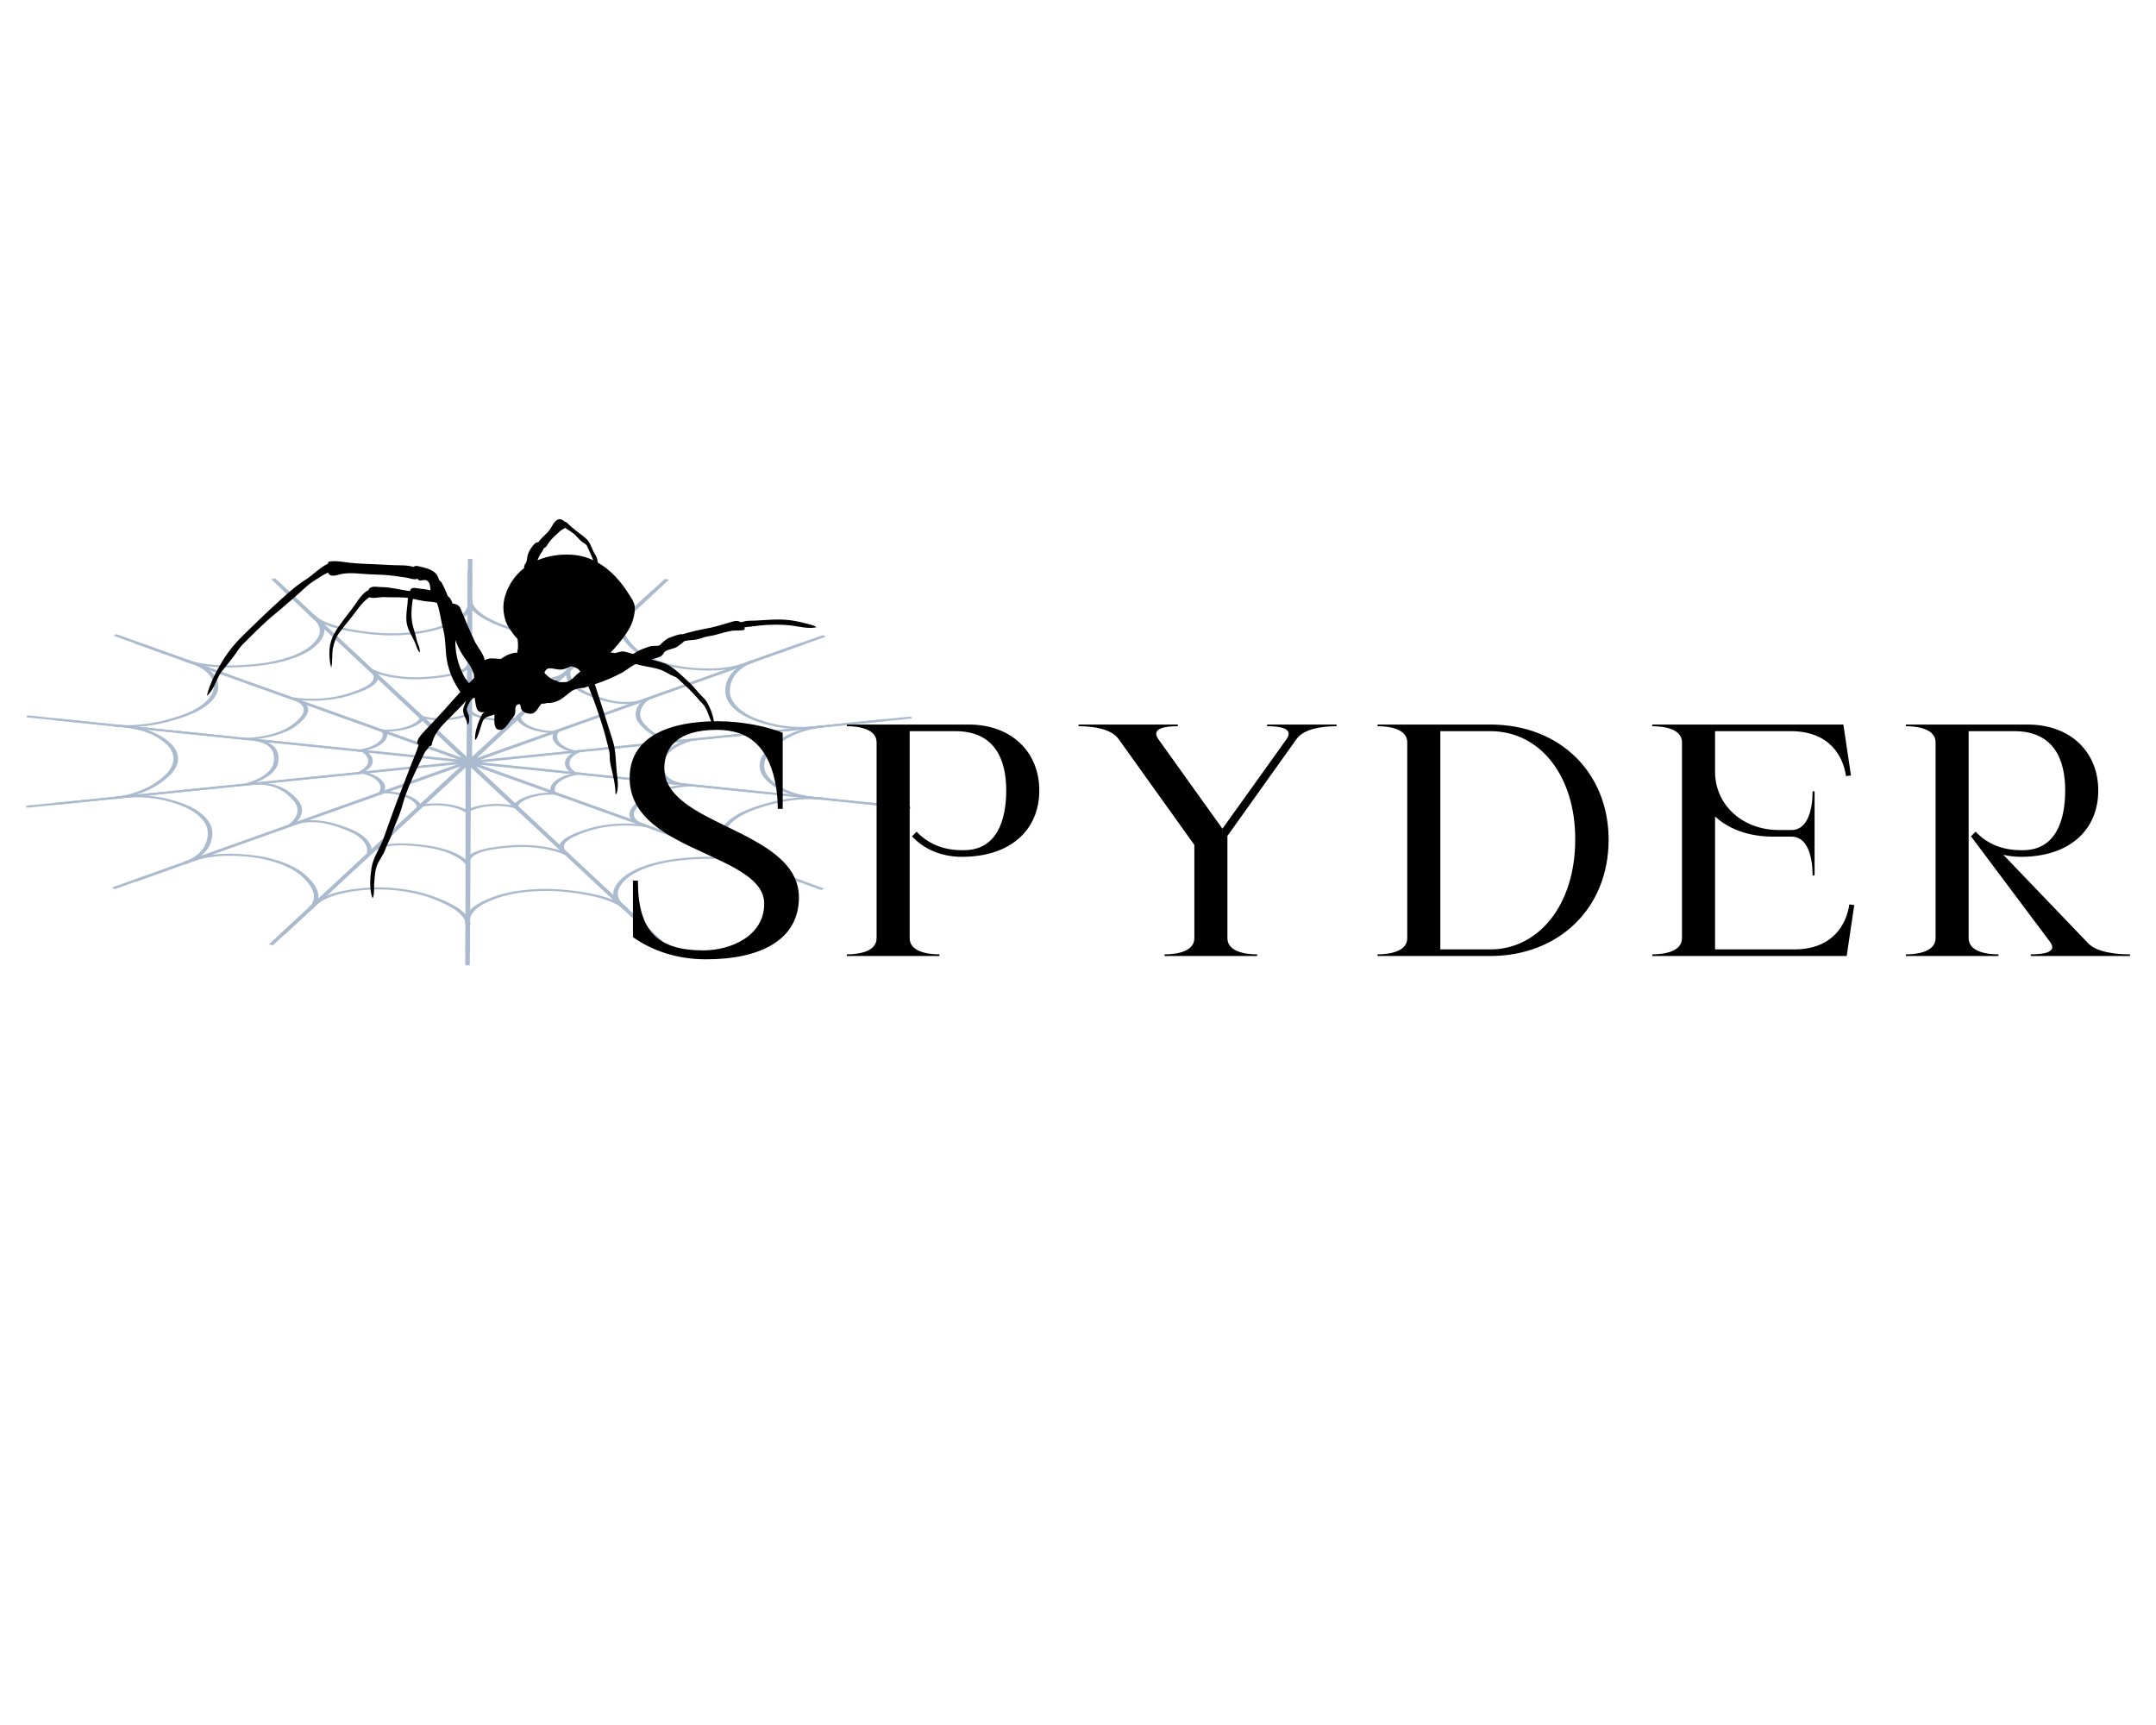 <?xml version="1.0" encoding="UTF-8" standalone="no" ?>
<!DOCTYPE svg PUBLIC "-//W3C//DTD SVG 1.1//EN" "http://www.w3.org/Graphics/SVG/1.1/DTD/svg11.dtd">
<svg xmlns="http://www.w3.org/2000/svg" xmlns:xlink="http://www.w3.org/1999/xlink" version="1.1" width="1280" height="1024" viewBox="0 0 1280 1024" xml:space="preserve">
<desc>Created with Fabric.js 5.3.0</desc>
<defs>
</defs>
<g transform="matrix(1 0 0 1 640 512)" id="background-logo"  >
<rect style="stroke: none; stroke-width: 0; stroke-dasharray: none; stroke-linecap: butt; stroke-dashoffset: 0; stroke-linejoin: miter; stroke-miterlimit: 4; fill: rgb(255,255,255); fill-opacity: 0; fill-rule: nonzero; opacity: 1;"  paint-order="stroke"  x="-640" y="-512" rx="0" ry="0" width="1280" height="1024" />
</g>
<g transform="matrix(2.083 0 0 2.083 278.335 440.581)" id="logo-logo"  >
<g style=""  paint-order="stroke"   >
		<g transform="matrix(1.293 0 0 0.579 0 5.678)"  >
<g style=""  paint-order="stroke"   >
		<g transform="matrix(1 0 0 1 -21.915 46.105)"  >
<polygon style="stroke: none; stroke-width: 1; stroke-dasharray: none; stroke-linecap: butt; stroke-dashoffset: 0; stroke-linejoin: miter; stroke-miterlimit: 4; fill: rgb(170,187,207); fill-rule: nonzero; opacity: 1;"  paint-order="stroke"  points="22.19,47.805 21.19,47.805 21.19,-43.455 -21.29,44.075 -22.19,43.645 22.19,-47.805 " />
</g>
		<g transform="matrix(1 0 0 1 -5.08 22.889)"  >
<path style="stroke: none; stroke-width: 1; stroke-dasharray: none; stroke-linecap: butt; stroke-dashoffset: 0; stroke-linejoin: miter; stroke-miterlimit: 4; fill: rgb(170,187,207); fill-rule: nonzero; opacity: 1;"  paint-order="stroke"  transform=" translate(-92.585, -122.889)" d="M 97.27 125.48 C 96.5 123.81 94.97 122.45 93.06 121.77 C 91.15 121.08 89.1 121.15 87.44 121.95 L 87 121.05 C 88.9 120.13 91.23 120.05 93.39 120.83 C 95.55 121.61 97.3 123.15 98.17 125.07 L 97.27 125.48 z" stroke-linecap="round" />
</g>
		<g transform="matrix(1 0 0 1 -10.89 45.241)"  >
<path style="stroke: none; stroke-width: 1; stroke-dasharray: none; stroke-linecap: butt; stroke-dashoffset: 0; stroke-linejoin: miter; stroke-miterlimit: 4; fill: rgb(170,187,207); fill-rule: nonzero; opacity: 1;"  paint-order="stroke"  transform=" translate(-86.775, -145.241)" d="M 97.01 150.49 C 95.68 146.48 92.34 143.23 88.31 142 C 84.12 140.72 78.99 139.85 76.48 144.42 L 75.6 143.94 C 78.49 138.68 84.4 139.77 88.59 141.04 C 92.93 142.36 96.52 145.86 97.95 150.17 L 97.01 150.49 z" stroke-linecap="round" />
</g>
		<g transform="matrix(1 0 0 1 -17.485 70.904)"  >
<path style="stroke: none; stroke-width: 1; stroke-dasharray: none; stroke-linecap: butt; stroke-dashoffset: 0; stroke-linejoin: miter; stroke-miterlimit: 4; fill: rgb(170,187,207); fill-rule: nonzero; opacity: 1;"  paint-order="stroke"  transform=" translate(-80.18, -170.904)" d="M 97.07 180.16 C 96.82 175.25 94.32 171.02 89.21 166.85 C 84.92 163.36 79.16 161.9 74.16 163.04 C 68.64 164.3 65.26 167.08 63.2 172.07 L 62.28 171.69 C 64.48 166.37 68.08 163.4 73.94 162.07 C 79.31 160.84 85.26 162.34 89.85 166.08 C 93.22 168.82 97.73 173.26 98.08 180.11 L 97.07 180.16 z" stroke-linecap="round" />
</g>
		<g transform="matrix(1 0 0 1 -38.845 41.66)"  >
<polygon style="stroke: none; stroke-width: 1; stroke-dasharray: none; stroke-linecap: butt; stroke-dashoffset: 0; stroke-linejoin: miter; stroke-miterlimit: 4; fill: rgb(170,187,207); fill-rule: nonzero; opacity: 1;"  paint-order="stroke"  points="-1.66,43.07 -2.56,42.64 37.04,-39.59 -39.21,20.85 -39.83,20.06 39.83,-43.07 " />
</g>
		<g transform="matrix(1 0 0 1 -14.564 18.56)"  >
<path style="stroke: none; stroke-width: 1; stroke-dasharray: none; stroke-linecap: butt; stroke-dashoffset: 0; stroke-linejoin: miter; stroke-miterlimit: 4; fill: rgb(170,187,207); fill-rule: nonzero; opacity: 1;"  paint-order="stroke"  transform=" translate(-83.101, -118.56)" d="M 87.26 122.8 L 86.26 122.78 C 86.3 120.94 85.5 119.05 84.08 117.6 C 82.66 116.15 80.79 115.32 78.95 115.32 C 78.95 115.32 78.95 115.32 78.94 115.32 L 78.94 114.32 C 78.94 114.32 78.95 114.32 78.95 114.32 C 81.06 114.32 83.19 115.26 84.79 116.9 C 86.4 118.55 87.3 120.69 87.26 122.8 z" stroke-linecap="round" />
</g>
		<g transform="matrix(1 0 0 1 -30.164 36.952)"  >
<path style="stroke: none; stroke-width: 1; stroke-dasharray: none; stroke-linecap: butt; stroke-dashoffset: 0; stroke-linejoin: miter; stroke-miterlimit: 4; fill: rgb(170,187,207); fill-rule: nonzero; opacity: 1;"  paint-order="stroke"  transform=" translate(-67.501, -136.952)" d="M 76.16 145.33 L 75.17 145.2 C 75.71 141.01 74.11 136.64 71.01 133.78 C 67.79 130.81 63.55 127.8 59.31 130.83 L 58.73 130.02 C 63.62 126.53 68.47 130.08 71.69 133.05 C 75.02 136.12 76.74 140.83 76.16 145.33 z" stroke-linecap="round" />
</g>
		<g transform="matrix(1 0 0 1 -48.076 58.713)"  >
<path style="stroke: none; stroke-width: 1; stroke-dasharray: none; stroke-linecap: butt; stroke-dashoffset: 0; stroke-linejoin: miter; stroke-miterlimit: 4; fill: rgb(170,187,207); fill-rule: nonzero; opacity: 1;"  paint-order="stroke"  transform=" translate(-49.589, -158.713)" d="M 63.27 172.35 L 62.35 171.96 C 64.26 167.42 63.84 162.53 61.04 156.56 C 58.69 151.56 54.13 147.74 49.13 146.6 C 43.61 145.34 39.36 146.38 35.33 149.98 L 34.66 149.23 C 38.95 145.39 43.48 144.28 49.35 145.62 C 54.72 146.85 59.43 150.78 61.94 156.13 C 63.79 160.06 65.93 166.02 63.27 172.35 z" stroke-linecap="round" />
</g>
		<g transform="matrix(1 0 0 1 -48.085 28.96)"  >
<polygon style="stroke: none; stroke-width: 1; stroke-dasharray: none; stroke-linecap: butt; stroke-dashoffset: 0; stroke-linejoin: miter; stroke-miterlimit: 4; fill: rgb(170,187,207); fill-rule: nonzero; opacity: 1;"  paint-order="stroke"  points="-25.17,29.81 -25.79,29.03 45.56,-27.88 -49.36,-6.51 -49.58,-7.49 49.58,-29.81 " />
</g>
		<g transform="matrix(1 0 0 1 -20.984 10.41)"  >
<path style="stroke: none; stroke-width: 1; stroke-dasharray: none; stroke-linecap: butt; stroke-dashoffset: 0; stroke-linejoin: miter; stroke-miterlimit: 4; fill: rgb(170,187,207); fill-rule: nonzero; opacity: 1;"  paint-order="stroke"  transform=" translate(-76.681, -110.41)" d="M 78.4 116.03 L 77.51 115.58 C 78.34 113.94 78.44 111.89 77.79 109.97 C 77.14 108.05 75.81 106.49 74.15 105.69 L 74.58 104.79 C 76.48 105.7 78 107.48 78.74 109.65 C 79.47 111.82 79.35 114.15 78.4 116.03 z" stroke-linecap="round" />
</g>
		<g transform="matrix(1 0 0 1 -42.436 20.761)"  >
<path style="stroke: none; stroke-width: 1; stroke-dasharray: none; stroke-linecap: butt; stroke-dashoffset: 0; stroke-linejoin: miter; stroke-miterlimit: 4; fill: rgb(170,187,207); fill-rule: nonzero; opacity: 1;"  paint-order="stroke"  transform=" translate(-55.229, -120.761)" d="M 58.62 131.51 L 57.78 130.97 C 60.08 127.43 60.54 122.8 58.99 118.87 C 57.38 114.8 54.87 110.23 49.73 111.13 L 49.56 110.14 C 55.48 109.12 58.31 114.42 59.92 118.49 C 61.59 122.72 61.1 127.7 58.62 131.51 z" stroke-linecap="round" />
</g>
		<g transform="matrix(1 0 0 1 -67.329 33.277)"  >
<path style="stroke: none; stroke-width: 1; stroke-dasharray: none; stroke-linecap: butt; stroke-dashoffset: 0; stroke-linejoin: miter; stroke-miterlimit: 4; fill: rgb(170,187,207); fill-rule: nonzero; opacity: 1;"  paint-order="stroke"  transform=" translate(-30.336, -133.277)" d="M 35.29 150.26 L 34.63 149.51 C 38.31 146.25 40.06 141.66 40.13 135.07 C 40.19 129.54 37.73 124.13 33.72 120.93 C 29.29 117.4 25.01 116.49 19.82 117.99 L 19.54 117.03 C 25.07 115.44 29.63 116.4 34.34 120.15 C 38.65 123.59 41.19 129.17 41.13 135.08 C 41.08 139.41 40.43 145.71 35.29 150.26 z" stroke-linecap="round" />
</g>
		<g transform="matrix(1 0 0 1 -47.91 -0.935)"  >
<polygon style="stroke: none; stroke-width: 1; stroke-dasharray: none; stroke-linecap: butt; stroke-dashoffset: 0; stroke-linejoin: miter; stroke-miterlimit: 4; fill: rgb(170,187,207); fill-rule: nonzero; opacity: 1;"  paint-order="stroke"  points="-43.585,22.095 -43.805,21.125 45.165,0.815 -49.625,-21.125 -49.405,-22.095 49.625,0.825 " />
</g>
		<g transform="matrix(1 0 0 1 -23.048 0.185)"  >
<path style="stroke: none; stroke-width: 1; stroke-dasharray: none; stroke-linecap: butt; stroke-dashoffset: 0; stroke-linejoin: miter; stroke-miterlimit: 4; fill: rgb(170,187,207); fill-rule: nonzero; opacity: 1;"  paint-order="stroke"  transform=" translate(-74.617, -100.185)" d="M 73.35 106.08 L 72.74 105.29 C 74.2 104.17 75.18 102.37 75.43 100.35 C 75.68 98.33 75.16 96.35 74.01 94.91 L 74.79 94.29 C 76.11 95.94 76.7 98.19 76.43 100.47 C 76.14 102.75 75.02 104.8 73.35 106.08 z" stroke-linecap="round" />
</g>
		<g transform="matrix(1 0 0 1 -45.655 -0.14)"  >
<path style="stroke: none; stroke-width: 1; stroke-dasharray: none; stroke-linecap: butt; stroke-dashoffset: 0; stroke-linejoin: miter; stroke-miterlimit: 4; fill: rgb(170,187,207); fill-rule: nonzero; opacity: 1;"  paint-order="stroke"  transform=" translate(-52.01, -99.86)" d="M 48.82 111.45 L 48.3 110.59 C 51.91 108.4 54.34 104.43 54.64 100.22 C 54.95 95.85 54.67 90.66 49.65 89.23 L 49.92 88.27 C 55.7 89.91 55.95 95.92 55.63 100.29 C 55.31 104.82 52.7 109.09 48.82 111.45 z" stroke-linecap="round" />
</g>
		<g transform="matrix(1 0 0 1 -71.186 -0.18)"  >
<path style="stroke: none; stroke-width: 1; stroke-dasharray: none; stroke-linecap: butt; stroke-dashoffset: 0; stroke-linejoin: miter; stroke-miterlimit: 4; fill: rgb(170,187,207); fill-rule: nonzero; opacity: 1;"  paint-order="stroke"  transform=" translate(-26.479, -99.82)" d="M 19.66 118.21 L 19.39 117.25 C 24.12 115.91 27.69 112.53 30.61 106.62 C 33.06 101.67 33.2 95.72 30.97 91.1 C 28.51 86 25.04 83.32 19.72 82.42 L 19.89 81.43 C 25.56 82.39 29.26 85.24 31.87 90.66 C 34.26 95.63 34.12 101.76 31.5 107.06 C 29.58 110.96 26.26 116.35 19.66 118.21 z" stroke-linecap="round" />
</g>
		<g transform="matrix(1 0 0 1 -45.01 -31.165)"  >
<polygon style="stroke: none; stroke-width: 1; stroke-dasharray: none; stroke-linecap: butt; stroke-dashoffset: 0; stroke-linejoin: miter; stroke-miterlimit: 4; fill: rgb(170,187,207); fill-rule: nonzero; opacity: 1;"  paint-order="stroke"  points="46.605,31.805 -46.605,10.535 -46.385,9.555 42.585,29.865 -33.295,-31.025 -32.675,-31.805 " />
</g>
		<g transform="matrix(1 0 0 1 -21.363 -10.065)"  >
<path style="stroke: none; stroke-width: 1; stroke-dasharray: none; stroke-linecap: butt; stroke-dashoffset: 0; stroke-linejoin: miter; stroke-miterlimit: 4; fill: rgb(170,187,207); fill-rule: nonzero; opacity: 1;"  paint-order="stroke"  transform=" translate(-76.302, -89.935)" d="M 73.12 94.93 L 72.91 93.95 C 74.71 93.57 76.38 92.38 77.47 90.67 C 78.56 88.96 78.96 86.95 78.54 85.16 L 79.51 84.94 C 79.98 87 79.54 89.28 78.3 91.22 C 77.06 93.16 75.19 94.5 73.12 94.93 z" stroke-linecap="round" />
</g>
		<g transform="matrix(1 0 0 1 -42.232 -21.09)"  >
<path style="stroke: none; stroke-width: 1; stroke-dasharray: none; stroke-linecap: butt; stroke-dashoffset: 0; stroke-linejoin: miter; stroke-miterlimit: 4; fill: rgb(170,187,207); fill-rule: nonzero; opacity: 1;"  paint-order="stroke"  transform=" translate(-55.433, -78.91)" d="M 48.69 89.12 L 48.59 88.12 C 52.79 87.71 56.7 85.19 58.8 81.52 C 60.98 77.72 62.97 72.92 59.07 69.45 L 59.73 68.7 C 64.22 72.69 61.84 78.21 59.66 82.01 C 57.42 85.96 53.21 88.68 48.69 89.12 z" stroke-linecap="round" />
</g>
		<g transform="matrix(1 0 0 1 -66.71 -33.83)"  >
<path style="stroke: none; stroke-width: 1; stroke-dasharray: none; stroke-linecap: butt; stroke-dashoffset: 0; stroke-linejoin: miter; stroke-miterlimit: 4; fill: rgb(170,187,207); fill-rule: nonzero; opacity: 1;"  paint-order="stroke"  transform=" translate(-30.955, -66.17)" d="M 22.24 82.81 C 21.35 82.81 20.43 82.73 19.48 82.57 L 19.65 81.59 C 24.5 82.44 29.17 80.94 34.37 76.88 C 38.73 73.48 41.43 68.18 41.43 63.05 C 41.43 57.39 39.47 53.47 35.06 50.35 L 35.64 49.53 C 40.34 52.86 42.43 57.03 42.43 63.04 C 42.43 68.55 39.65 74.02 34.98 77.66 C 32.05 79.96 27.7 82.81 22.24 82.81 z" stroke-linecap="round" />
</g>
		<g transform="matrix(1 0 0 1 -36.215 -44.585)"  >
<polygon style="stroke: none; stroke-width: 1; stroke-dasharray: none; stroke-linecap: butt; stroke-dashoffset: 0; stroke-linejoin: miter; stroke-miterlimit: 4; fill: rgb(170,187,207); fill-rule: nonzero; opacity: 1;"  paint-order="stroke"  points="37.38,45.855 -37.38,-13.755 -36.75,-14.535 34.6,42.365 -7.35,-45.425 -6.45,-45.855 " />
</g>
		<g transform="matrix(1 0 0 1 -14.865 -18.34)"  >
<path style="stroke: none; stroke-width: 1; stroke-dasharray: none; stroke-linecap: butt; stroke-dashoffset: 0; stroke-linejoin: miter; stroke-miterlimit: 4; fill: rgb(170,187,207); fill-rule: nonzero; opacity: 1;"  paint-order="stroke"  transform=" translate(-82.8, -81.66)" d="M 79.54 84.99 C 78.93 84.99 78.33 84.92 77.75 84.78 L 77.99 83.81 C 79.78 84.26 81.8 83.9 83.52 82.83 C 85.25 81.76 86.47 80.12 86.88 78.33 L 87.85 78.55 C 87.38 80.61 85.99 82.48 84.04 83.68 C 82.65 84.54 81.08 84.99 79.54 84.99 z" stroke-linecap="round" />
</g>
		<g transform="matrix(1 0 0 1 -29.684 -37.415)"  >
<path style="stroke: none; stroke-width: 1; stroke-dasharray: none; stroke-linecap: butt; stroke-dashoffset: 0; stroke-linejoin: miter; stroke-miterlimit: 4; fill: rgb(170,187,207); fill-rule: nonzero; opacity: 1;"  paint-order="stroke"  transform=" translate(-67.981, -62.585)" d="M 63.12 69.8 C 61.47 69.8 59.82 69.52 58.26 68.95 L 58.61 68.01 C 62.57 69.47 67.19 68.89 70.67 66.5 C 74.28 64.02 78.16 60.56 76.15 55.75 L 77.07 55.37 C 79.39 60.91 74.85 64.85 71.23 67.33 C 68.86 68.95 65.99 69.8 63.12 69.8 z" stroke-linecap="round" />
</g>
		<g transform="matrix(1 0 0 1 -47.349 -59.475)"  >
<path style="stroke: none; stroke-width: 1; stroke-dasharray: none; stroke-linecap: butt; stroke-dashoffset: 0; stroke-linejoin: miter; stroke-miterlimit: 4; fill: rgb(170,187,207); fill-rule: nonzero; opacity: 1;"  paint-order="stroke"  transform=" translate(-50.316, -40.525)" d="M 44.76 53.42 C 41.56 53.42 38.05 52.71 34.79 50.37 L 35.37 49.56 C 39.37 52.43 44.23 53.11 50.68 51.71 C 56.08 50.54 60.82 46.94 63.04 42.31 C 65.5 37.21 65.43 32.83 62.81 28.11 L 63.69 27.63 C 66.48 32.67 66.55 37.33 63.94 42.75 C 61.55 47.72 56.67 51.43 50.89 52.69 C 49.13 53.06 47.02 53.42 44.76 53.42 z" stroke-linecap="round" />
</g>
		<g transform="matrix(1 0 0 1 -20.1 -49.175)"  >
<polygon style="stroke: none; stroke-width: 1; stroke-dasharray: none; stroke-linecap: butt; stroke-dashoffset: 0; stroke-linejoin: miter; stroke-miterlimit: 4; fill: rgb(170,187,207); fill-rule: nonzero; opacity: 1;"  paint-order="stroke"  points="20.595,50.825 -20.895,-35.325 -19.995,-35.755 19.605,46.465 19.895,-50.825 20.895,-50.825 " />
</g>
		<g transform="matrix(1 0 0 1 -5.43 -22.38)"  >
<path style="stroke: none; stroke-width: 1; stroke-dasharray: none; stroke-linecap: butt; stroke-dashoffset: 0; stroke-linejoin: miter; stroke-miterlimit: 4; fill: rgb(170,187,207); fill-rule: nonzero; opacity: 1;"  paint-order="stroke"  transform=" translate(-92.235, -77.62)" d="M 91.54 79.44 C 89.59 79.44 87.73 78.81 86.33 77.65 L 86.97 76.88 C 88.39 78.05 90.36 78.61 92.38 78.4 C 94.4 78.19 96.22 77.24 97.36 75.8 L 98.14 76.42 C 96.83 78.07 94.76 79.15 92.48 79.39 C 92.16 79.42 91.85 79.44 91.54 79.44 z" stroke-linecap="round" />
</g>
		<g transform="matrix(1 0 0 1 -10.6 -44.98)"  >
<path style="stroke: none; stroke-width: 1; stroke-dasharray: none; stroke-linecap: butt; stroke-dashoffset: 0; stroke-linejoin: miter; stroke-miterlimit: 4; fill: rgb(170,187,207); fill-rule: nonzero; opacity: 1;"  paint-order="stroke"  transform=" translate(-87.065, -55.02)" d="M 85.94 59.25 C 82.12 59.25 78.31 57.68 75.64 54.93 L 76.36 54.23 C 79.3 57.26 83.71 58.74 87.88 58.1 C 92.21 57.43 97.21 56 97.49 50.79 L 98.49 50.84 C 98.17 56.84 92.37 58.42 88.04 59.09 C 87.34 59.19 86.64 59.25 85.94 59.25 z" stroke-linecap="round" />
</g>
		<g transform="matrix(1 0 0 1 -17.142 -71.17)"  >
<path style="stroke: none; stroke-width: 1; stroke-dasharray: none; stroke-linecap: butt; stroke-dashoffset: 0; stroke-linejoin: miter; stroke-miterlimit: 4; fill: rgb(170,187,207); fill-rule: nonzero; opacity: 1;"  paint-order="stroke"  transform=" translate(-80.523, -28.83)" d="M 80.72 37.62 C 79.17 37.62 77.6 37.44 76.05 37.07 C 71.83 36.06 65.84 34.02 62.55 28 L 63.43 27.52 C 65.79 31.84 69.87 34.56 76.29 36.1 C 81.67 37.38 87.49 36.2 91.5 33 C 95.93 29.47 97.76 25.49 97.46 20.1 L 98.46 20.04 C 98.79 25.79 96.83 30.02 92.13 33.77 C 88.97 36.29 84.92 37.62 80.72 37.62 z" stroke-linecap="round" />
</g>
		<g transform="matrix(1 0 0 1 21.915 -46.105)"  >
<polygon style="stroke: none; stroke-width: 1; stroke-dasharray: none; stroke-linecap: butt; stroke-dashoffset: 0; stroke-linejoin: miter; stroke-miterlimit: 4; fill: rgb(170,187,207); fill-rule: nonzero; opacity: 1;"  paint-order="stroke"  points="-22.19,47.805 -22.19,-47.805 -21.19,-47.805 -21.19,43.455 21.29,-44.075 22.19,-43.645 " />
</g>
		<g transform="matrix(1 0 0 1 5.085 -22.885)"  >
<path style="stroke: none; stroke-width: 1; stroke-dasharray: none; stroke-linecap: butt; stroke-dashoffset: 0; stroke-linejoin: miter; stroke-miterlimit: 4; fill: rgb(170,187,207); fill-rule: nonzero; opacity: 1;"  paint-order="stroke"  transform=" translate(-102.75, -77.115)" d="M 104.94 79.71 C 103.94 79.71 102.92 79.53 101.94 79.18 C 99.78 78.4 98.03 76.86 97.16 74.94 L 98.07 74.52 C 98.84 76.19 100.37 77.55 102.28 78.23 C 104.19 78.92 106.24 78.85 107.9 78.05 L 108.34 78.95 C 107.29 79.46 106.13 79.71 104.94 79.71 z" stroke-linecap="round" />
</g>
		<g transform="matrix(1 0 0 1 10.885 -45.24)"  >
<path style="stroke: none; stroke-width: 1; stroke-dasharray: none; stroke-linecap: butt; stroke-dashoffset: 0; stroke-linejoin: miter; stroke-miterlimit: 4; fill: rgb(170,187,207); fill-rule: nonzero; opacity: 1;"  paint-order="stroke"  transform=" translate(-108.55, -54.76)" d="M 112.66 60.01 C 110.62 60.01 108.52 59.5 106.73 58.96 C 102.39 57.64 98.8 54.14 97.37 49.83 L 98.32 49.51 C 99.65 53.52 102.99 56.77 107.02 58 C 111.21 59.28 116.34 60.15 118.85 55.58 L 119.73 56.06 C 118.07 59.08 115.42 60.01 112.66 60.01 z" stroke-linecap="round" />
</g>
		<g transform="matrix(1 0 0 1 17.5 -70.905)"  >
<path style="stroke: none; stroke-width: 1; stroke-dasharray: none; stroke-linecap: butt; stroke-dashoffset: 0; stroke-linejoin: miter; stroke-miterlimit: 4; fill: rgb(170,187,207); fill-rule: nonzero; opacity: 1;"  paint-order="stroke"  transform=" translate(-115.165, -29.095)" d="M 117.63 38.35 C 113.37 38.35 109.03 36.8 105.5 33.92 C 102.13 31.18 97.62 26.74 97.27 19.89 L 98.27 19.84 C 98.52 24.75 101.02 28.98 106.13 33.15 C 110.42 36.64 116.18 38.1 121.18 36.96 C 126.7 35.7 130.08 32.92 132.14 27.93 L 133.06 28.31 C 130.86 33.63 127.26 36.6 121.4 37.93 C 120.17 38.21 118.9 38.35 117.63 38.35 z" stroke-linecap="round" />
</g>
		<g transform="matrix(1 0 0 1 38.845 -41.66)"  >
<polygon style="stroke: none; stroke-width: 1; stroke-dasharray: none; stroke-linecap: butt; stroke-dashoffset: 0; stroke-linejoin: miter; stroke-miterlimit: 4; fill: rgb(170,187,207); fill-rule: nonzero; opacity: 1;"  paint-order="stroke"  points="-39.83,43.07 1.66,-43.07 2.56,-42.64 -37.04,39.59 39.21,-20.85 39.83,-20.06 " />
</g>
		<g transform="matrix(1 0 0 1 14.579 -18.57)"  >
<path style="stroke: none; stroke-width: 1; stroke-dasharray: none; stroke-linecap: butt; stroke-dashoffset: 0; stroke-linejoin: miter; stroke-miterlimit: 4; fill: rgb(170,187,207); fill-rule: nonzero; opacity: 1;"  paint-order="stroke"  transform=" translate(-112.244, -81.43)" d="M 116.39 85.67 C 114.28 85.67 112.15 84.73 110.55 83.09 C 108.94 81.45 108.04 79.3 108.08 77.19 L 109.08 77.21 C 109.05 79.05 109.84 80.94 111.27 82.39 C 112.69 83.84 114.56 84.67 116.4 84.67 C 116.4 84.67 116.4 84.67 116.41 84.67 L 116.39 85.67 C 116.4 85.67 116.39 85.67 116.39 85.67 z" stroke-linecap="round" />
</g>
		<g transform="matrix(1 0 0 1 30.164 -36.955)"  >
<path style="stroke: none; stroke-width: 1; stroke-dasharray: none; stroke-linecap: butt; stroke-dashoffset: 0; stroke-linejoin: miter; stroke-miterlimit: 4; fill: rgb(170,187,207); fill-rule: nonzero; opacity: 1;"  paint-order="stroke"  transform=" translate(-127.829, -63.045)" d="M 132.33 71.43 C 129 71.43 125.92 69.05 123.64 66.95 C 120.3 63.87 118.59 59.17 119.17 54.66 L 120.16 54.79 C 119.62 58.98 121.22 63.35 124.32 66.21 C 127.54 69.18 131.78 72.19 136.02 69.16 L 136.6 69.97 C 135.17 71.02 133.73 71.43 132.33 71.43 z" stroke-linecap="round" />
</g>
		<g transform="matrix(1 0 0 1 48.079 -58.71)"  >
<path style="stroke: none; stroke-width: 1; stroke-dasharray: none; stroke-linecap: butt; stroke-dashoffset: 0; stroke-linejoin: miter; stroke-miterlimit: 4; fill: rgb(170,187,207); fill-rule: nonzero; opacity: 1;"  paint-order="stroke"  transform=" translate(-145.744, -41.29)" d="M 150.45 54.92 C 149.04 54.92 147.56 54.74 145.98 54.38 C 140.61 53.15 135.9 49.22 133.39 43.87 C 131.55 39.94 129.41 33.98 132.06 27.66 L 132.98 28.05 C 131.07 32.59 131.49 37.48 134.29 43.45 C 136.64 48.45 141.2 52.27 146.2 53.41 C 151.72 54.67 155.97 53.63 160 50.03 L 160.67 50.78 C 157.53 53.57 154.27 54.92 150.45 54.92 z" stroke-linecap="round" />
</g>
		<g transform="matrix(1 0 0 1 48.085 -28.96)"  >
<polygon style="stroke: none; stroke-width: 1; stroke-dasharray: none; stroke-linecap: butt; stroke-dashoffset: 0; stroke-linejoin: miter; stroke-miterlimit: 4; fill: rgb(170,187,207); fill-rule: nonzero; opacity: 1;"  paint-order="stroke"  points="-49.58,29.81 25.17,-29.81 25.79,-29.02 -45.56,27.88 49.36,6.51 49.58,7.49 " />
</g>
		<g transform="matrix(1 0 0 1 20.985 -10.4)"  >
<path style="stroke: none; stroke-width: 1; stroke-dasharray: none; stroke-linecap: butt; stroke-dashoffset: 0; stroke-linejoin: miter; stroke-miterlimit: 4; fill: rgb(170,187,207); fill-rule: nonzero; opacity: 1;"  paint-order="stroke"  transform=" translate(-118.65, -89.6)" d="M 120.76 95.22 C 118.86 94.31 117.34 92.54 116.6 90.36 C 115.86 88.19 115.98 85.86 116.93 83.98 L 117.82 84.43 C 116.99 86.07 116.89 88.12 117.54 90.04 C 118.19 91.96 119.52 93.52 121.18 94.32 L 120.76 95.22 z" stroke-linecap="round" />
</g>
		<g transform="matrix(1 0 0 1 42.437 -20.765)"  >
<path style="stroke: none; stroke-width: 1; stroke-dasharray: none; stroke-linecap: butt; stroke-dashoffset: 0; stroke-linejoin: miter; stroke-miterlimit: 4; fill: rgb(170,187,207); fill-rule: nonzero; opacity: 1;"  paint-order="stroke"  transform=" translate(-140.102, -79.235)" d="M 144.33 89.98 C 139.39 89.98 136.89 85.23 135.41 81.5 C 133.74 77.28 134.24 72.29 136.71 68.49 L 137.55 69.03 C 135.25 72.57 134.79 77.2 136.34 81.13 C 137.95 85.2 140.46 89.75 145.6 88.87 L 145.77 89.85 C 145.27 89.94 144.79 89.98 144.33 89.98 z" stroke-linecap="round" />
</g>
		<g transform="matrix(1 0 0 1 67.329 -33.265)"  >
<path style="stroke: none; stroke-width: 1; stroke-dasharray: none; stroke-linecap: butt; stroke-dashoffset: 0; stroke-linejoin: miter; stroke-miterlimit: 4; fill: rgb(170,187,207); fill-rule: nonzero; opacity: 1;"  paint-order="stroke"  transform=" translate(-164.994, -66.735)" d="M 170.93 83.72 C 167.44 83.72 164.25 82.46 160.99 79.86 C 156.68 76.42 154.14 70.84 154.2 64.93 C 154.24 60.59 154.9 54.29 160.04 49.75 L 160.7 50.5 C 157.02 53.76 155.27 58.35 155.2 64.94 C 155.14 70.47 157.6 75.88 161.61 79.08 C 166.04 82.61 170.32 83.52 175.51 82.02 L 175.79 82.98 C 174.09 83.47 172.48 83.72 170.93 83.72 z" stroke-linecap="round" />
</g>
		<g transform="matrix(1 0 0 1 47.91 0.935)"  >
<polygon style="stroke: none; stroke-width: 1; stroke-dasharray: none; stroke-linecap: butt; stroke-dashoffset: 0; stroke-linejoin: miter; stroke-miterlimit: 4; fill: rgb(170,187,207); fill-rule: nonzero; opacity: 1;"  paint-order="stroke"  points="49.405,22.095 -49.625,-0.825 43.585,-22.095 43.815,-21.125 -45.165,-0.815 49.625,21.125 " />
</g>
		<g transform="matrix(1 0 0 1 23.053 -0.185)"  >
<path style="stroke: none; stroke-width: 1; stroke-dasharray: none; stroke-linecap: butt; stroke-dashoffset: 0; stroke-linejoin: miter; stroke-miterlimit: 4; fill: rgb(170,187,207); fill-rule: nonzero; opacity: 1;"  paint-order="stroke"  transform=" translate(-120.718, -99.815)" d="M 120.55 105.71 C 119.23 104.06 118.64 101.81 118.91 99.53 C 119.19 97.25 120.31 95.21 121.98 93.92 L 122.59 94.71 C 121.13 95.83 120.15 97.63 119.9 99.65 C 119.65 101.67 120.17 103.65 121.32 105.09 L 120.55 105.71 z" stroke-linecap="round" />
</g>
		<g transform="matrix(1 0 0 1 45.661 0.14)"  >
<path style="stroke: none; stroke-width: 1; stroke-dasharray: none; stroke-linecap: butt; stroke-dashoffset: 0; stroke-linejoin: miter; stroke-miterlimit: 4; fill: rgb(170,187,207); fill-rule: nonzero; opacity: 1;"  paint-order="stroke"  transform=" translate(-143.326, -100.14)" d="M 145.41 111.73 C 139.64 110.09 139.38 104.08 139.7 99.71 C 140.02 95.18 142.64 90.91 146.52 88.55 L 147.04 89.41 C 143.43 91.6 141 95.57 140.7 99.78 C 140.39 104.15 140.67 109.34 145.69 110.77 L 145.41 111.73 z" stroke-linecap="round" />
</g>
		<g transform="matrix(1 0 0 1 71.189 0.17)"  >
<path style="stroke: none; stroke-width: 1; stroke-dasharray: none; stroke-linecap: butt; stroke-dashoffset: 0; stroke-linejoin: miter; stroke-miterlimit: 4; fill: rgb(170,187,207); fill-rule: nonzero; opacity: 1;"  paint-order="stroke"  transform=" translate(-168.854, -100.17)" d="M 175.44 118.56 C 169.77 117.6 166.07 114.75 163.46 109.33 C 161.07 104.36 161.2 98.23 163.83 92.93 C 165.75 89.04 169.07 83.65 175.68 81.78 L 175.95 82.74 C 171.22 84.08 167.65 87.45 164.73 93.37 C 162.28 98.32 162.14 104.27 164.37 108.89 C 166.83 113.99 170.29 116.67 175.62 117.57 L 175.44 118.56 z" stroke-linecap="round" />
</g>
		<g transform="matrix(1 0 0 1 45.015 31.165)"  >
<polygon style="stroke: none; stroke-width: 1; stroke-dasharray: none; stroke-linecap: butt; stroke-dashoffset: 0; stroke-linejoin: miter; stroke-miterlimit: 4; fill: rgb(170,187,207); fill-rule: nonzero; opacity: 1;"  paint-order="stroke"  points="32.67,31.805 -46.61,-31.805 46.61,-10.535 46.38,-9.555 -42.59,-29.865 33.29,31.025 " />
</g>
		<g transform="matrix(1 0 0 1 21.358 10.07)"  >
<path style="stroke: none; stroke-width: 1; stroke-dasharray: none; stroke-linecap: butt; stroke-dashoffset: 0; stroke-linejoin: miter; stroke-miterlimit: 4; fill: rgb(170,187,207); fill-rule: nonzero; opacity: 1;"  paint-order="stroke"  transform=" translate(-119.023, -110.07)" d="M 115.81 115.07 C 115.34 113.01 115.78 110.73 117.02 108.79 C 118.26 106.85 120.15 105.5 122.22 105.07 L 122.42 106.05 C 120.62 106.43 118.96 107.62 117.86 109.33 C 116.76 111.04 116.37 113.05 116.78 114.85 L 115.81 115.07 z" stroke-linecap="round" />
</g>
		<g transform="matrix(1 0 0 1 42.227 21.085)"  >
<path style="stroke: none; stroke-width: 1; stroke-dasharray: none; stroke-linecap: butt; stroke-dashoffset: 0; stroke-linejoin: miter; stroke-miterlimit: 4; fill: rgb(170,187,207); fill-rule: nonzero; opacity: 1;"  paint-order="stroke"  transform=" translate(-139.892, -121.085)" d="M 135.59 131.29 C 131.1 127.3 133.48 121.78 135.66 117.98 C 137.92 114.04 142.12 111.32 146.64 110.88 L 146.74 111.88 C 142.54 112.29 138.63 114.82 136.53 118.48 C 134.35 122.28 132.36 127.08 136.26 130.55 L 135.59 131.29 z" stroke-linecap="round" />
</g>
		<g transform="matrix(1 0 0 1 66.705 33.833)"  >
<path style="stroke: none; stroke-width: 1; stroke-dasharray: none; stroke-linecap: butt; stroke-dashoffset: 0; stroke-linejoin: miter; stroke-miterlimit: 4; fill: rgb(170,187,207); fill-rule: nonzero; opacity: 1;"  paint-order="stroke"  transform=" translate(-164.37, -133.833)" d="M 159.68 150.47 C 154.98 147.14 152.89 142.97 152.89 136.96 C 152.89 131.45 155.67 125.98 160.34 122.34 C 163.76 119.67 169.09 116.25 175.85 117.44 L 175.68 118.42 C 170.83 117.58 166.16 119.07 160.96 123.13 C 156.6 126.53 153.9 131.83 153.9 136.96 C 153.9 142.62 155.86 146.54 160.27 149.66 L 159.68 150.47 z" stroke-linecap="round" />
</g>
		<g transform="matrix(1 0 0 1 36.22 44.585)"  >
<polygon style="stroke: none; stroke-width: 1; stroke-dasharray: none; stroke-linecap: butt; stroke-dashoffset: 0; stroke-linejoin: miter; stroke-miterlimit: 4; fill: rgb(170,187,207); fill-rule: nonzero; opacity: 1;"  paint-order="stroke"  points="6.445,45.855 -37.375,-45.855 37.375,13.755 36.755,14.535 -34.595,-42.365 7.355,45.425 " />
</g>
		<g transform="matrix(1 0 0 1 14.86 18.337)"  >
<path style="stroke: none; stroke-width: 1; stroke-dasharray: none; stroke-linecap: butt; stroke-dashoffset: 0; stroke-linejoin: miter; stroke-miterlimit: 4; fill: rgb(170,187,207); fill-rule: nonzero; opacity: 1;"  paint-order="stroke"  transform=" translate(-112.525, -118.337)" d="M 108.44 121.67 L 107.47 121.45 C 107.94 119.39 109.33 117.52 111.28 116.32 C 113.24 115.11 115.53 114.71 117.58 115.22 L 117.34 116.19 C 115.55 115.75 113.53 116.11 111.81 117.17 C 110.08 118.24 108.85 119.88 108.44 121.67 z" stroke-linecap="round" />
</g>
		<g transform="matrix(1 0 0 1 29.684 37.431)"  >
<path style="stroke: none; stroke-width: 1; stroke-dasharray: none; stroke-linecap: butt; stroke-dashoffset: 0; stroke-linejoin: miter; stroke-miterlimit: 4; fill: rgb(170,187,207); fill-rule: nonzero; opacity: 1;"  paint-order="stroke"  transform=" translate(-127.349, -137.431)" d="M 118.26 144.65 C 115.94 139.11 120.48 135.17 124.1 132.69 C 127.84 130.12 132.81 129.5 137.07 131.06 L 136.72 132 C 132.76 130.54 128.14 131.12 124.66 133.51 C 121.05 135.99 117.17 139.45 119.18 144.26 L 118.26 144.65 z" stroke-linecap="round" />
</g>
		<g transform="matrix(1 0 0 1 47.359 59.483)"  >
<path style="stroke: none; stroke-width: 1; stroke-dasharray: none; stroke-linecap: butt; stroke-dashoffset: 0; stroke-linejoin: miter; stroke-miterlimit: 4; fill: rgb(170,187,207); fill-rule: nonzero; opacity: 1;"  paint-order="stroke"  transform=" translate(-145.024, -159.483)" d="M 131.65 172.38 C 128.86 167.34 128.79 162.68 131.4 157.26 C 133.79 152.29 138.67 148.58 144.45 147.32 C 148.69 146.4 154.97 145.64 160.55 149.63 L 159.97 150.44 C 155.97 147.57 151.11 146.89 144.66 148.29 C 139.26 149.46 134.52 153.07 132.3 157.69 C 129.84 162.79 129.91 167.17 132.53 171.89 L 131.65 172.38 z" stroke-linecap="round" />
</g>
		<g transform="matrix(1 0 0 1 20.1 49.175)"  >
<polygon style="stroke: none; stroke-width: 1; stroke-dasharray: none; stroke-linecap: butt; stroke-dashoffset: 0; stroke-linejoin: miter; stroke-miterlimit: 4; fill: rgb(170,187,207); fill-rule: nonzero; opacity: 1;"  paint-order="stroke"  points="-19.895,50.825 -20.895,50.825 -20.595,-50.825 20.895,35.325 19.995,35.755 -19.605,-46.475 " />
</g>
		<g transform="matrix(1 0 0 1 5.43 22.38)"  >
<path style="stroke: none; stroke-width: 1; stroke-dasharray: none; stroke-linecap: butt; stroke-dashoffset: 0; stroke-linejoin: miter; stroke-miterlimit: 4; fill: rgb(170,187,207); fill-rule: nonzero; opacity: 1;"  paint-order="stroke"  transform=" translate(-103.095, -122.38)" d="M 97.97 124.2 L 97.19 123.58 C 98.5 121.93 100.57 120.85 102.85 120.61 C 105.13 120.37 107.38 121.01 109 122.35 L 108.36 123.12 C 106.94 121.95 104.97 121.39 102.95 121.6 C 100.94 121.81 99.12 122.76 97.97 124.2 z" stroke-linecap="round" />
</g>
		<g transform="matrix(1 0 0 1 10.61 44.981)"  >
<path style="stroke: none; stroke-width: 1; stroke-dasharray: none; stroke-linecap: butt; stroke-dashoffset: 0; stroke-linejoin: miter; stroke-miterlimit: 4; fill: rgb(170,187,207); fill-rule: nonzero; opacity: 1;"  paint-order="stroke"  transform=" translate(-108.275, -144.981)" d="M 97.85 149.21 L 96.85 149.16 C 97.17 143.16 102.97 141.58 107.3 140.91 C 111.79 140.22 116.54 141.81 119.7 145.07 L 118.98 145.77 C 116.04 142.74 111.62 141.26 107.46 141.9 C 103.13 142.57 98.12 144 97.85 149.21 z" stroke-linecap="round" />
</g>
		<g transform="matrix(1 0 0 1 17.147 71.163)"  >
<path style="stroke: none; stroke-width: 1; stroke-dasharray: none; stroke-linecap: butt; stroke-dashoffset: 0; stroke-linejoin: miter; stroke-miterlimit: 4; fill: rgb(170,187,207); fill-rule: nonzero; opacity: 1;"  paint-order="stroke"  transform=" translate(-114.812, -171.163)" d="M 96.88 179.95 C 96.55 174.2 98.51 169.97 103.21 166.22 C 107.52 162.78 113.53 161.55 119.28 162.93 C 123.5 163.94 129.49 165.98 132.78 172 L 131.9 172.48 C 129.54 168.16 125.46 165.44 119.04 163.9 C 113.67 162.61 107.84 163.8 103.83 167 C 99.4 170.53 97.57 174.51 97.87 179.89 L 96.88 179.95 z" stroke-linecap="round" />
</g>
</g>
</g>
		<g transform="matrix(0.695 0 0 0.734 12.195 -9.537)"  >
<g style=""  paint-order="stroke"   >
		<g transform="matrix(1 0 0 1 0 0)"  >
<path style="stroke: none; stroke-width: 1; stroke-dasharray: none; stroke-linecap: butt; stroke-dashoffset: 0; stroke-linejoin: miter; stroke-miterlimit: 4; fill: rgb(0,0,0); fill-rule: nonzero; opacity: 1;"  paint-order="stroke"  transform=" translate(-125, -73.577)" d="M 245.894 40.525 C 241.997 39.483 238.387 38.943 234.331 38.944 C 231.211 38.944 228.152 39.219 225.054 39.364 C 223.656 39.429 222.329 39.328 220.988 39.571 C 220.382 39.68 219.654 39.878 218.946 39.999 C 218.885 39.959 218.823 39.912 218.763 39.88 C 217.28 39.08 215.87 39.676 214.356 40.088 C 211.894 40.757 209.462 41.505 206.967 42.039 C 204.043 42.665 201.082 43.06 198.218 43.846 C 197.156 44.137 196.025 44.352 194.99 44.697 C 194.722 44.636 194.441 44.626 194.171 44.668 C 192.888 44.869 191.656 45.367 190.343 45.787 C 188.925 46.24 188.027 46.87 186.93 47.839 C 186.665 48.073 186.317 48.439 185.954 48.756 C 185.636 48.952 185.308 49.115 184.933 49.139 C 183.596 49.225 182.676 49.051 181.352 49.477 C 179.554 50.055 177.785 50.619 176.138 51.558 C 175.698 51.808 175.259 52.079 174.814 52.331 C 173.847 52.061 172.878 51.791 171.906 51.532 C 170.344 51.114 169.381 51.5 167.851 51.87 C 167.747 51.895 167.619 51.93 167.489 51.966 C 166.854 51.871 166.215 51.792 165.573 51.726 C 166.859 50.595 167.987 49.273 169.101 48.005 C 170.851 46.012 172.759 43.617 173.924 41.205 C 174.894 39.194 175.814 35.875 175.45 33.607 C 175.207 32.092 174.178 30.759 173.369 29.515 C 169.894 24.169 165.622 19.646 160.358 16.829 C 160.288 16.374 160.192 15.921 160.11 15.493 C 159.935 14.585 159.323 13.859 158.854 13.066 C 157.873 11.407 157.309 9.189 155.889 7.854 C 154.283 6.344 152.323 5.23 150.631 3.844 C 149.988 3.317 149.315 2.895 148.717 2.31 C 148.23 1.833 147.743 1.291 147.09 1.023 C 146.938 0.96 146.779 0.902 146.617 0.849 C 146.104 0.364 145.423 0.019 144.829 0.001 C 142.623 -0.065 141.597 2.912 140.382 4.403 C 139.591 5.375 138.526 6.175 137.626 7.077 C 137.097 7.606 136.403 8.24 135.973 8.94 C 135.377 8.916 134.79 9.145 134.25 9.704 C 133.23 10.76 132.272 12.101 131.742 13.478 C 131.382 14.413 131.404 15.403 131.125 16.35 C 130.897 17.123 130.265 17.54 130.154 18.307 C 130.125 18.508 130.124 18.732 130.145 18.963 C 126.637 21.545 123.863 25.099 122.352 29.733 C 121.249 33.116 121.441 36.626 122.734 39.957 C 123.392 41.652 124.672 43.211 125.757 44.676 C 126.181 45.247 126.829 45.835 127.413 46.447 C 127.492 46.928 127.566 47.408 127.588 47.885 C 127.622 48.641 127.667 49.49 127.592 50.241 C 127.546 50.694 127.242 51.21 127.388 51.679 C 127.405 51.731 127.443 51.789 127.47 51.845 C 126.999 51.77 126.495 51.78 125.901 51.916 C 124.582 52.219 123.087 52.661 121.966 53.413 C 121.539 53.7 121.076 53.972 120.598 54.234 C 120.574 54.234 120.548 54.236 120.524 54.236 C 119.226 54.237 117.929 54.007 116.665 54.028 C 115.688 54.045 114.788 54.313 113.942 54.711 C 113.539 52.24 111.063 49.708 109.972 47.574 C 108.11 43.931 106.516 40.183 104.829 36.486 C 104.342 35.419 104.04 34.163 103.009 33.43 C 102.279 32.911 101.515 32.906 100.74 32.702 C 100.364 31.663 100.065 30.805 99.152 30.07 C 99.03 29.972 98.919 29.894 98.805 29.812 C 98.287 28.513 97.721 27.222 97.048 25.963 C 96.535 25.004 96.163 24.101 95.379 23.8 C 95.066 22.877 94.663 22.012 94.218 21.432 C 92.707 19.458 89.21 18.805 86.946 18.277 C 85.748 17.997 85.115 18.125 84.867 18.53 C 83.221 18.087 81.343 17.892 79.705 17.895 C 76.149 17.9 72.59 17.61 69.035 17.48 C 65.62 17.355 62.237 17.274 58.834 16.924 C 56.408 16.674 53.615 16.122 51.187 16.338 C 50.224 16.424 50.006 16.17 49.628 17.27 C 49.627 17.275 49.625 17.282 49.624 17.287 C 46.273 18.789 43.578 21.667 40.473 23.512 C 35.967 26.19 32.122 29.677 28.133 33.118 C 23.805 36.85 19.669 40.702 15.473 44.561 C 11.98 47.772 9.119 50.889 6.564 54.845 C 3.891 58.984 1.233 63.823 0 68.506 C 3.012 66.512 3.85 61.807 6.154 59.079 C 7.636 57.326 9.023 55.607 10.513 53.878 C 12.014 52.137 13.137 50.065 14.822 48.491 C 19.22 44.384 23.392 40.287 28.16 36.624 C 30.889 34.528 33.486 32.249 36.194 30.116 C 38.581 28.235 40.791 25.904 43.364 24.303 C 45.162 23.184 47.206 21.873 49.186 20.943 C 49.358 20.862 49.547 20.788 49.74 20.714 C 50.604 22.858 53.686 21.544 55.359 21.248 C 58.822 20.634 62.726 21.161 66.21 21.361 C 69.51 21.55 72.833 21.504 76.119 21.913 C 77.97 22.144 79.833 22.393 81.679 22.642 C 82.963 22.814 84.113 23.33 85.427 23.304 C 85.807 23.297 86.136 23.22 86.421 23.1 C 86.626 23.402 86.847 23.642 87.082 23.724 C 87.861 23.995 88.982 23.338 89.998 23.72 C 91.6 24.323 91.554 26.032 91.751 27.629 C 89.787 27.094 87.375 27.012 85.972 26.772 C 84.183 26.465 83.695 26.866 83.301 27.876 C 79.348 27.479 75.581 26.341 71.555 26.356 C 70.103 26.361 67.673 25.704 66.566 26.997 C 66.441 27.144 66.343 27.358 66.266 27.598 C 65.858 27.753 65.476 27.941 65.243 28.107 C 63.691 29.217 62.408 30.892 61.316 32.432 C 60.635 33.391 59.914 34.321 59.189 35.248 C 58.1 36.51 57.057 37.822 56.056 39.107 C 53.168 42.811 50.653 45.886 50.323 50.627 C 50.157 53.034 50.361 55.489 51.017 57.663 C 51.712 55.343 51.208 52.533 51.714 50.11 C 52.177 47.895 53.033 45.71 54.454 43.938 C 55.952 42.07 57.514 40.135 59.034 38.408 C 60.933 36.251 62.602 33.631 64.784 31.727 C 65.339 31.242 65.931 30.751 66.525 30.348 C 66.568 30.319 66.637 30.289 66.694 30.26 C 67.751 30.946 71.266 30.177 72.451 30.236 C 75.117 30.371 77.765 30.263 80.423 30.378 C 81.125 30.409 81.81 30.479 82.486 30.572 C 82.368 33.726 81.507 36.925 81.946 40.119 C 82.356 43.113 84.649 45.935 85.733 48.718 C 86.123 49.724 86.451 51.051 87.335 51.729 C 87.595 50.21 86.52 48.591 86.145 47.149 C 85.766 45.694 85.383 44.143 84.881 42.666 C 83.704 39.201 83.75 35.852 84.308 32.175 C 84.373 31.745 84.447 31.309 84.492 30.907 C 85.976 31.192 87.444 31.528 88.962 31.765 C 90.263 31.969 91.607 31.986 92.913 32.151 C 93.37 32.208 93.876 32.361 94.385 32.497 C 95.683 35.791 95.959 39.279 96.929 42.713 C 98.131 46.964 97.679 51.336 98.629 55.606 C 99.346 58.831 100.841 62.375 102.655 65.083 C 102.942 65.513 103.454 66.436 104.002 67.053 C 102.632 68.526 101.171 69.941 99.822 71.437 C 96.222 75.43 92.337 79.088 88.604 82.953 C 87.679 83.91 86.13 85.626 86.277 87.086 C 86.441 87.224 86.657 87.354 86.897 87.478 C 86.112 90.128 84.829 92.7 83.786 95.306 C 82.034 99.689 80.217 104.06 78.415 108.441 C 76.321 113.535 74.498 118.745 72.489 123.89 C 70.9 127.96 68.206 131.231 67.535 135.482 C 66.982 138.981 66.574 143.811 67.974 147.154 C 68.83 146.056 68.51 142.887 68.649 141.388 C 68.866 139.023 68.925 136.396 69.897 134.203 C 70.829 132.098 72.431 130.356 73.234 128.118 C 74.046 125.854 75.4 123.93 76.126 121.649 C 76.857 119.354 77.938 117.282 78.82 115.123 C 79.972 112.304 80.653 109.273 81.78 106.415 C 83.612 101.769 85.86 97.348 88.16 92.937 C 88.617 92.062 88.998 91.12 89.547 90.301 C 89.906 89.766 90.975 88.873 91.155 88.177 C 91.555 88.102 91.922 87.984 92.193 87.78 C 93.013 83.394 95.978 80.502 99.086 77.609 C 100.8 76.013 102.45 74.282 104.198 72.706 C 104.995 71.987 105.633 71.203 106.308 70.458 C 105.971 71.289 105.69 72.156 105.377 72.906 C 104.344 75.386 106.609 77.378 106.901 79.708 C 107.7 79.689 107.632 77.256 107.516 76.6 C 107.285 75.308 106.361 74.499 106.77 73.213 C 107.103 72.165 107.78 70.885 108.525 70.049 C 108.98 69.538 109.342 69.452 109.821 69.245 C 109.933 69.933 110.056 70.628 110.172 71.346 C 110.585 73.91 111.202 75.327 113.948 74.881 C 113.701 75.006 113.485 75.139 113.338 75.271 C 112.725 75.827 112.198 77.107 111.827 77.904 C 110.814 80.082 109.841 83.291 110.023 85.638 C 111.129 85.72 112.621 78.85 113.592 77.696 C 114.485 76.634 115.942 76.471 117.19 76.08 C 117.529 75.974 117.759 75.86 117.92 75.744 C 118.07 76.383 117.882 77.249 117.911 77.852 C 117.993 79.576 117.902 81.851 120.412 81.805 C 122.177 81.772 123.895 79.032 124.935 77.748 C 125.537 77.002 126.186 76.417 126.423 75.43 C 126.62 74.61 126.381 73.388 126.751 72.642 C 126.974 72.191 127.79 71.553 128.361 71.93 C 128.742 72.182 128.747 73.427 129.045 73.899 C 129.864 75.199 132.616 75.983 134.033 75.23 C 135.387 74.509 135.937 73.146 136.846 72.078 C 137.392 71.436 137.581 71.631 138.327 71.587 C 138.795 71.559 139.11 71.48 139.415 71.345 C 141.914 71.47 144.231 70.713 146.403 69.113 C 147.49 68.312 148.589 67.499 149.667 66.662 C 150.535 66.244 151.431 65.881 152.248 65.689 C 153.058 65.498 153.928 65.635 154.741 65.449 C 155.335 65.312 155.89 65.052 156.47 64.856 C 158.814 70.243 160.822 75.779 162.644 81.407 C 163.542 84.18 164.162 86.968 164.962 89.711 C 165.384 91.16 165.146 92.474 165.349 93.951 C 165.568 95.537 166.033 97.079 166.395 98.644 C 166.947 101.029 167.681 104.115 167.555 106.547 C 167.632 106.607 167.845 106.725 167.93 106.762 C 169.143 104.139 168.331 100.383 168.057 97.584 C 167.695 93.888 167.73 89.825 166.577 86.278 C 164.256 79.136 161.851 72.069 159.422 64.949 C 159.327 64.669 159.233 64.37 159.138 64.061 C 162.932 62.898 166.751 61.358 170.241 59.6 C 172.214 58.606 173.92 56.997 175.995 56.237 C 176.666 56.429 177.333 56.603 177.991 56.743 C 181.067 57.397 184.01 57.593 187.043 58.814 C 188.528 59.412 189.897 60.383 191.36 60.9 C 192.74 61.387 193.271 61.955 194.379 62.986 C 195.874 64.376 197.584 65.675 199.02 67.198 C 199.927 68.16 200.929 69.055 201.771 70.078 C 202.444 70.896 203.289 71.501 203.924 72.338 C 205.794 74.799 206.186 78.172 208.088 80.548 C 208.282 77.525 206.622 73.452 205.036 70.939 C 204.123 69.492 202.594 68.472 201.506 67.181 C 199.972 65.359 198.26 63.675 196.434 62.12 C 193.2 59.365 190.685 56.7 186.47 55.586 C 185.06 55.214 183.655 54.825 182.253 54.431 C 182.46 54.391 182.666 54.35 182.883 54.296 C 183.922 54.039 185.922 53.61 186.723 52.823 C 187.241 52.312 187.369 51.712 188.083 51.271 C 189.654 50.299 191.634 50.434 193.134 49.344 C 193.66 48.962 195.017 48.108 195.792 47.359 C 196.044 47.3 196.303 47.239 196.58 47.183 C 197.925 46.909 199.333 46.959 200.702 46.72 C 201.855 46.519 202.857 46.145 203.966 45.83 C 205.379 45.429 206.866 45.346 208.269 44.979 C 210.587 44.372 212.905 43.74 215.269 43.333 C 216.872 43.058 219.083 43.415 220.577 42.879 C 220.621 42.595 220.574 42.286 220.471 41.977 C 221.302 41.902 222.131 41.811 222.974 41.696 C 228.171 40.99 234.102 40.673 239.342 41.232 C 242.714 41.592 246.709 42.686 250 41.94 C 249.17 41.179 247.037 40.83 245.894 40.525 L 245.894 40.525 z M 101.927 47.44 C 101.93 47.283 101.922 47.116 101.924 46.958 C 102.609 48.475 103.225 49.998 104.116 51.452 C 105.096 53.053 106.137 54.45 107.267 55.901 C 107.983 56.82 108.355 57.353 108.758 58.36 C 108.963 58.872 109.223 59.506 109.544 60.13 C 109.556 60.597 109.598 61.076 109.63 61.569 C 109.013 62.333 108.274 63.012 107.509 63.669 C 107.079 62.917 106.266 62.215 105.846 61.557 C 105.197 60.543 104.648 59.269 104.146 58.183 C 102.627 54.896 101.939 51.03 101.927 47.44 L 101.927 47.44 z M 136.471 14.075 C 136.878 13.301 137.905 12.216 138.204 11.23 C 139.212 10.996 139.685 9.869 140.279 9.09 C 141.234 7.836 142.299 6.777 143.543 5.81 C 144.132 5.352 144.659 4.687 145.289 4.298 C 145.844 3.955 146.417 3.791 146.913 3.349 C 147.949 3.92 148.922 4.59 149.929 5.234 C 151.46 6.213 152.564 7.842 154.067 8.893 C 154.666 9.313 155.313 9.598 155.796 10.138 C 156.026 10.55 156.234 10.983 156.444 11.425 C 156.846 12.269 157.23 13.123 157.61 13.978 C 157.9 14.63 158.175 15.282 158.5 15.919 C 155.683 14.683 152.6 13.923 149.22 13.764 C 144.507 13.542 139.804 14.252 135.619 15.936 C 135.889 15.298 136.161 14.664 136.471 14.075 z M 144.319 63.2 C 144.213 63.125 144.101 63.05 143.974 62.975 C 143.221 62.531 142.293 62.449 141.503 62.065 C 140.669 61.659 139.954 61.054 139.245 60.458 C 138.875 60.145 138.646 59.817 138.443 59.482 C 138.467 59.437 138.491 59.39 138.514 59.354 C 139.105 58.432 139.505 57.866 140.696 57.878 C 142.476 57.896 144.049 58.624 145.915 58.295 C 146.92 58.117 147.968 57.766 148.914 57.257 C 149.107 57.199 149.304 57.153 149.494 57.084 C 149.864 57.157 150.229 57.249 150.585 57.384 C 151.084 57.573 151.704 57.795 152.142 58.083 C 152.55 58.351 152.875 58.782 153.224 59.164 C 153.2 59.178 153.182 59.183 153.157 59.199 C 151.409 60.271 150.093 62.253 148.187 62.981 C 147.003 63.434 145.627 63.265 144.319 63.2 z" stroke-linecap="round" />
</g>
</g>
</g>
</g>
</g>
<g transform="matrix(1.921 0 0 1.921 819.195 498.802)" id="text-logo"  >
<g style=""  paint-order="stroke"   >
		<g transform="matrix(1 0 0 1 0 0)" id="text-logo-path-0"  >
<path style="stroke: none; stroke-width: 0; stroke-dasharray: none; stroke-linecap: butt; stroke-dashoffset: 0; stroke-linejoin: miter; stroke-miterlimit: 4; fill: rgb(0,0,0); fill-rule: nonzero; opacity: 1;"  paint-order="stroke"  transform=" translate(-235.835, 35.765)" d="M 6.54 -23.3 L 5.01 -23.3 L 5.01 -5.82 C 11.24 -1.43 19.01 1.02 27.59 1.02 C 44.65 1.02 56.3 -5.11 56.3 -18.09 C 56.3 -28.92 45.37 -34.43 34.74 -39.65 C 24.63 -44.55 14.71 -49.25 14.71 -58.04 C 14.71 -64.27 18.6 -69.89 30.96 -69.89 C 33.31 -69.89 35.56 -69.58 37.81 -68.87 C 48.54 -65.19 49.76 -51.29 49.76 -45.47 L 51.29 -45.47 L 51.29 -68.97 C 46.9 -70.81 39.03 -72.55 31.16 -72.55 C 16.45 -72.55 3.99 -67.95 3.99 -54.97 C 3.99 -42.81 15.53 -37.09 26.46 -32.08 C 36.27 -27.49 45.57 -23.6 45.57 -16.14 C 45.57 -6.13 35.15 -1.74 26.77 -1.74 C 12.36 -1.74 6.54 -7.97 6.54 -23.3 Z M 71.12 -0.51 L 71.12 0 L 99.73 0 L 99.73 -0.51 C 95.84 -0.51 90.53 -1.43 90.53 -5.52 L 90.53 -69.48 L 104.63 -69.48 C 116.89 -69.48 120.37 -60.69 120.37 -51.19 C 120.37 -42 117.51 -32.7 107.29 -32.7 L 106.68 -32.7 C 100.85 -32.7 96.15 -34.74 92.68 -38.42 L 91.25 -36.99 C 94.92 -33 100.34 -30.65 106.68 -30.65 C 121.7 -30.65 130.59 -38.93 130.59 -51.19 C 130.59 -62.84 122.21 -71.53 108.72 -71.53 L 71.12 -71.53 L 71.12 -71.01 C 75 -71.01 80.31 -70.1 80.31 -66.01 L 80.31 -5.52 C 80.31 -1.43 75 -0.51 71.12 -0.51 Z M 155.11 -67.03 L 178.51 -34.33 L 178.51 -5.52 C 178.51 -1.43 173.19 -0.51 169.31 -0.51 L 169.31 0 L 197.92 0 L 197.92 -0.51 C 194.04 -0.51 188.73 -1.43 188.73 -5.52 L 188.73 -37.09 L 210.08 -67.03 C 212.43 -70.4 218.56 -71.01 222.45 -71.01 L 222.45 -71.53 L 200.99 -71.53 L 200.99 -71.01 C 204.87 -71.01 209.37 -70.4 207.02 -67.03 L 187.19 -39.34 L 167.37 -67.03 C 165.02 -70.4 169.52 -71.01 173.4 -71.01 L 173.4 -71.53 L 142.74 -71.53 L 142.74 -71.01 C 146.63 -71.01 152.76 -70.4 155.11 -67.03 Z M 235.12 -0.51 L 235.12 0 L 269.96 0 C 290.91 0 306.54 -14.51 306.54 -35.97 C 306.54 -56.3 291.82 -71.53 269.96 -71.53 L 235.12 -71.53 L 235.12 -71.01 C 239 -71.01 244.31 -70.1 244.31 -66.01 L 244.31 -5.52 C 244.31 -1.43 239 -0.51 235.12 -0.51 Z M 254.53 -2.04 L 254.53 -69.48 L 269.96 -69.48 C 285.69 -69.48 296.32 -55.18 296.22 -35.97 C 296.22 -15.74 284.88 -2.04 269.96 -2.04 Z M 320.03 -0.51 L 320.03 0 L 380.11 0 L 380.41 -1.94 L 382.46 -15.74 L 380.93 -15.94 C 380.11 -10.12 376.12 -2.04 363.86 -2.04 L 339.44 -2.04 L 339.44 -43.12 C 343.63 -39.24 349.76 -36.89 357.42 -36.89 L 363.04 -36.89 C 368.36 -36.89 369.58 -29.94 369.58 -24.93 L 370.2 -24.93 L 370.2 -50.89 L 369.58 -50.89 C 369.58 -45.88 368.36 -38.93 363.04 -38.93 L 359.16 -38.93 C 347.92 -38.93 339.44 -46.7 339.44 -56.91 L 339.44 -69.48 L 362.84 -69.48 C 375.1 -69.48 379.09 -61.41 379.9 -55.59 L 381.44 -55.79 L 379.39 -69.58 L 379.09 -71.53 L 320.03 -71.53 L 320.03 -71.01 C 323.91 -71.01 329.22 -70.1 329.22 -66.01 L 329.22 -5.52 C 329.22 -1.43 323.91 -0.51 320.03 -0.51 Z M 398.4 -0.51 L 398.4 0 L 427.01 0 L 427.01 -0.51 C 423.13 -0.51 417.81 -1.43 417.81 -5.52 L 417.81 -69.48 L 431.91 -69.48 C 444.17 -69.48 447.65 -60.69 447.65 -51.19 C 447.65 -42 444.79 -32.7 434.57 -32.7 L 433.96 -32.7 C 428.13 -32.7 423.43 -34.74 419.96 -38.42 L 418.53 -36.99 L 442.95 -4.39 C 445.4 -1.12 440.91 -0.51 437.02 -0.51 L 437.02 0 L 467.68 0 L 467.68 -0.51 C 463.79 -0.51 457.46 -1.02 454.7 -3.99 L 428.54 -31.27 C 430.28 -30.86 432.12 -30.65 433.96 -30.65 C 448.98 -30.65 457.87 -38.93 457.87 -51.19 C 457.87 -62.84 449.49 -71.53 436 -71.53 L 398.4 -71.53 L 398.4 -71.01 C 402.28 -71.01 407.59 -70.1 407.59 -66.01 L 407.59 -5.52 C 407.59 -1.43 402.28 -0.51 398.4 -0.51 Z" stroke-linecap="round" />
</g>
</g>
</g>
</svg>